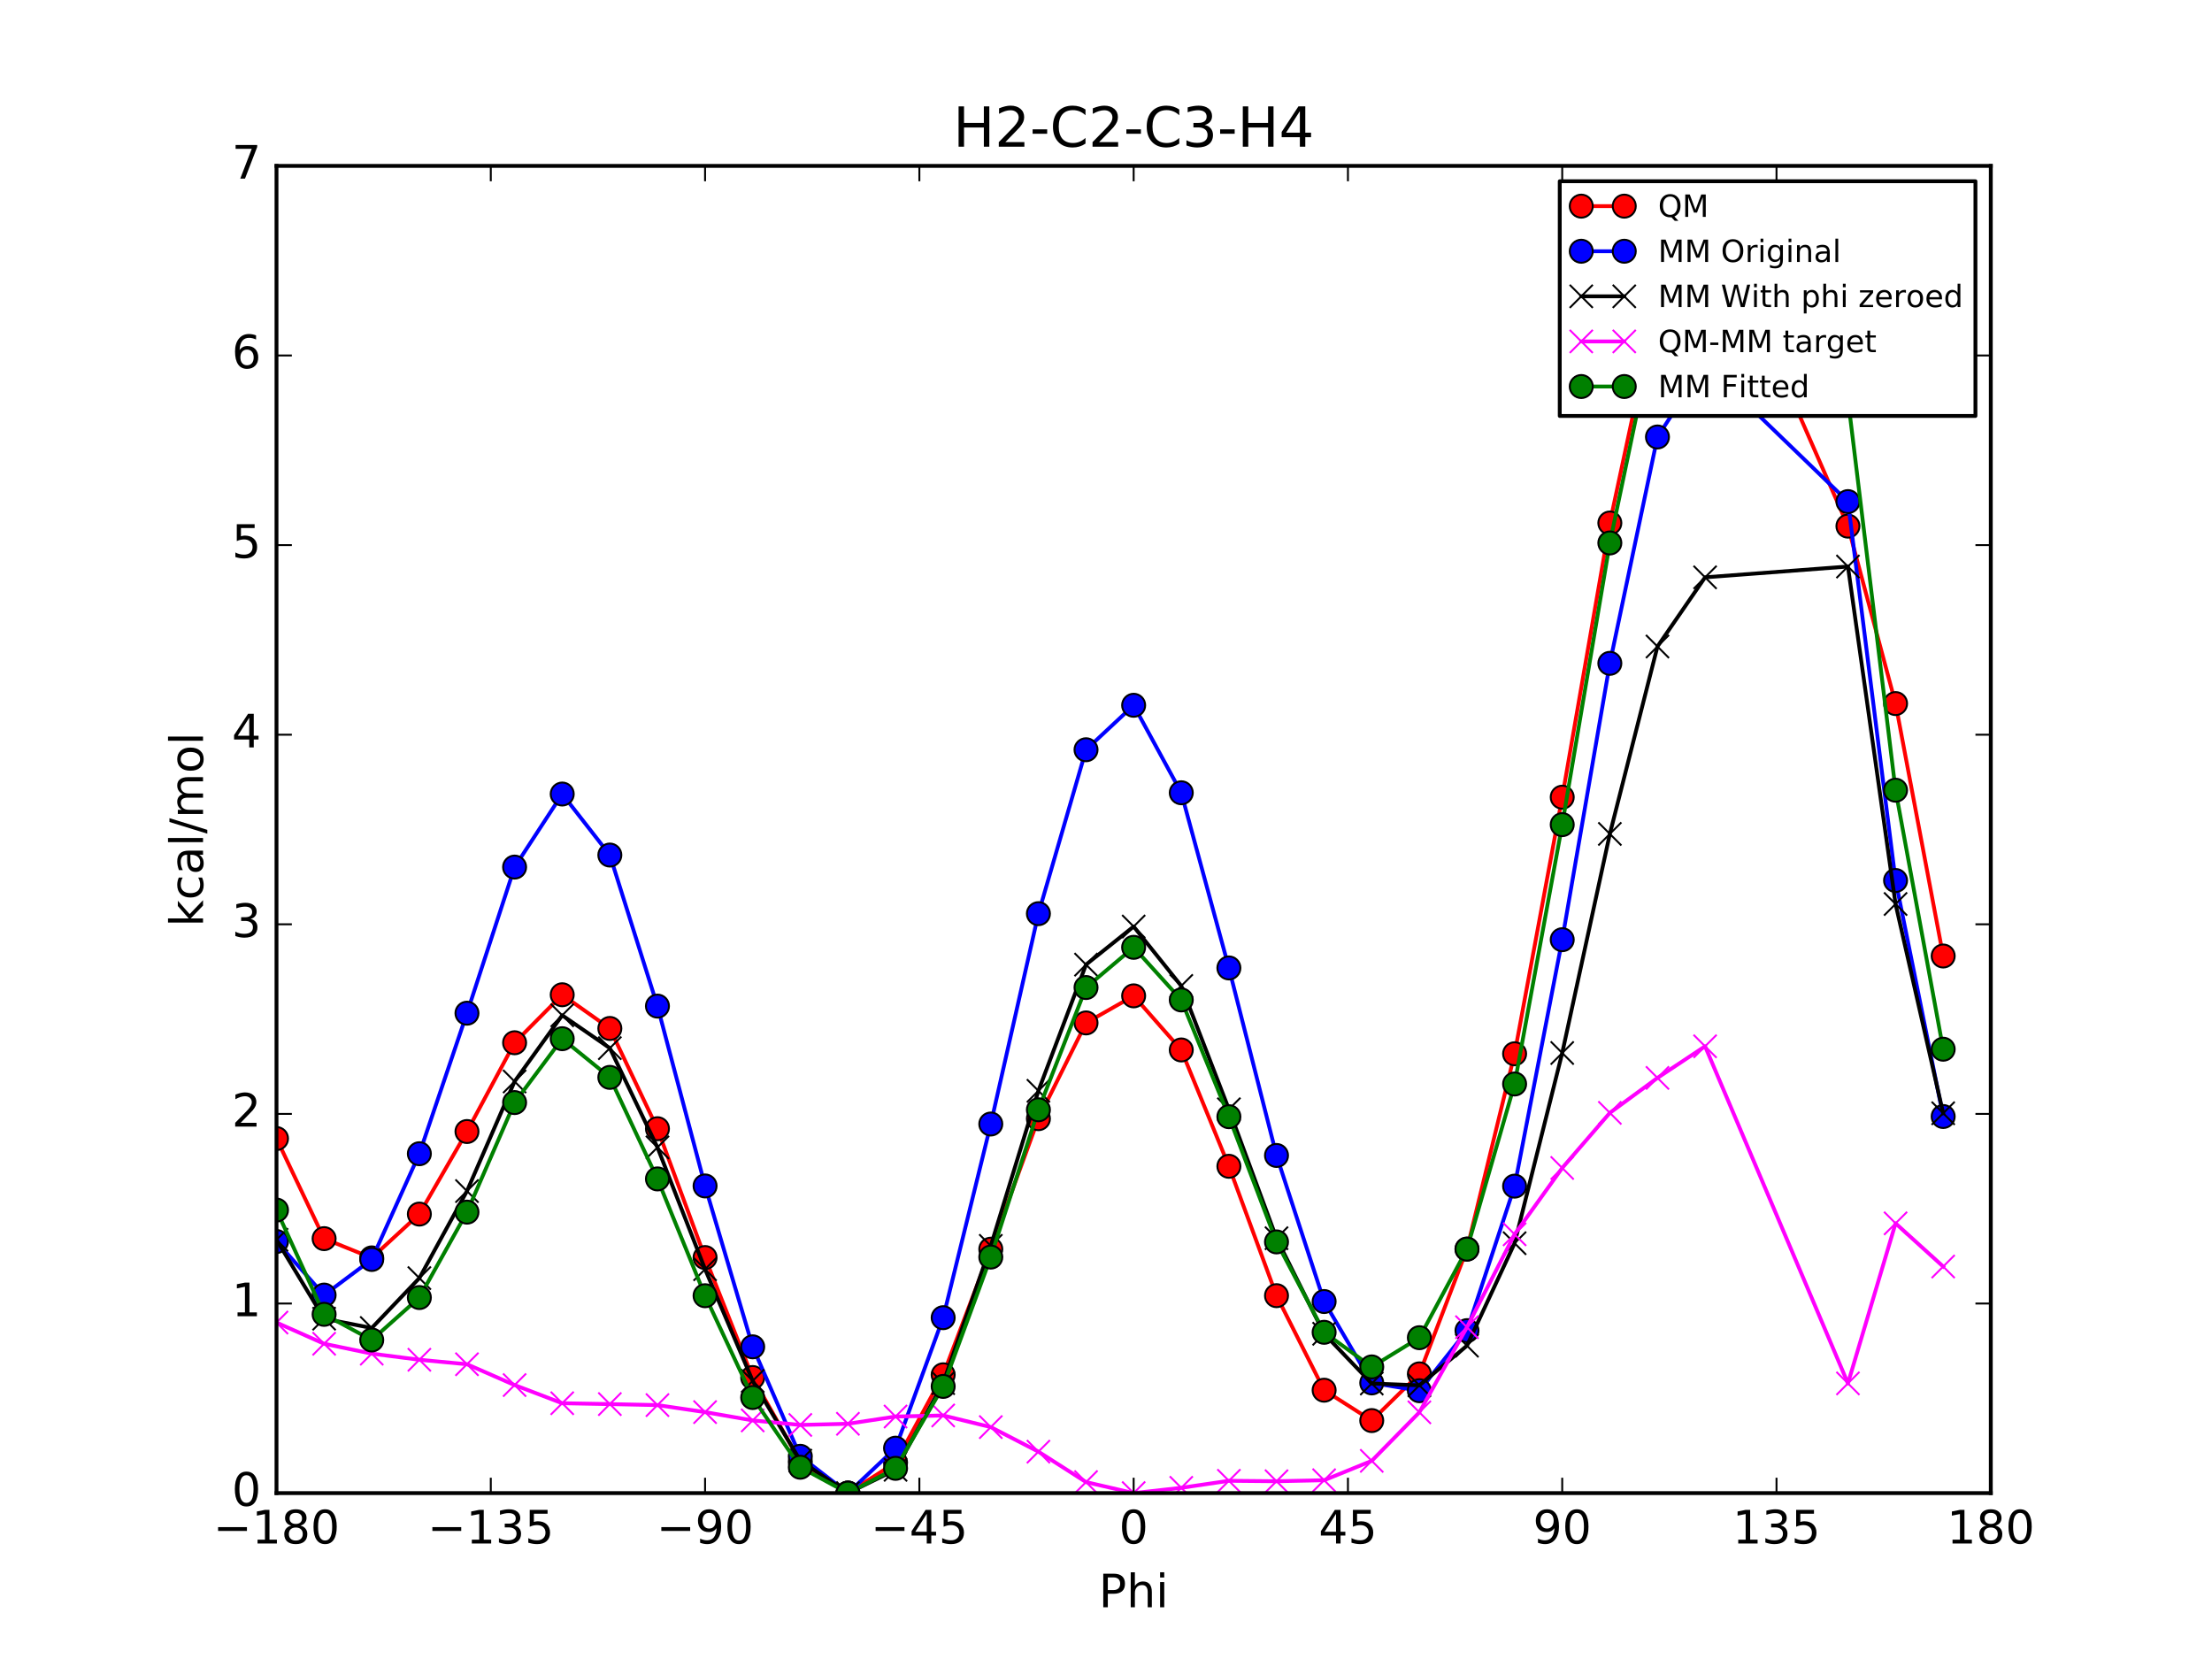 <?xml version="1.0" encoding="utf-8" standalone="no"?>
<!DOCTYPE svg PUBLIC "-//W3C//DTD SVG 1.1//EN"
  "http://www.w3.org/Graphics/SVG/1.1/DTD/svg11.dtd">
<!-- Created with matplotlib (http://matplotlib.org/) -->
<svg height="432pt" version="1.1" viewBox="0 0 576 432" width="576pt" xmlns="http://www.w3.org/2000/svg" xmlns:xlink="http://www.w3.org/1999/xlink">
 <defs>
  <style type="text/css">
*{stroke-linecap:butt;stroke-linejoin:round;stroke-miterlimit:100000;}
  </style>
 </defs>
 <g id="figure_1">
  <g id="patch_1">
   <path d="M 0 432 
L 576 432 
L 576 0 
L 0 0 
z
" style="fill:#ffffff;"/>
  </g>
  <g id="axes_1">
   <g id="patch_2">
    <path d="M 72 388.8 
L 518.4 388.8 
L 518.4 43.2 
L 72 43.2 
z
" style="fill:#ffffff;"/>
   </g>
   <g id="line2d_1">
    <path clip-path="url(#pd650d7995b)" d="M 71.999 296.478 
L 84.4 322.54 
L 96.8 327.551 
L 109.2 316.146 
L 121.6 294.647 
L 134 271.531 
L 146.4 259.035 
L 158.8 267.807 
L 171.2 293.915 
L 183.6 327.462 
L 196 358.705 
L 208.4 380.655 
L 220.8 388.8 
L 233.2 380.845 
L 245.6 357.993 
L 258 325.284 
L 270.4 291.302 
L 282.8 266.366 
L 295.199 259.319 
L 307.6 273.406 
L 320 303.698 
L 332.4 337.389 
L 344.8 362.006 
L 357.2 369.914 
L 369.6 357.751 
L 382 325.261 
L 394.4 274.401 
L 406.8 207.585 
L 419.2 136.189 
L 431.6 78.279 
L 444 52.039 
L 481.2 137.002 
L 493.6 183.208 
L 506 248.943 
" style="fill:none;stroke:#ff0000;stroke-linecap:square;"/>
    <defs>
     <path d="M 0 3 
C 0.796 3 1.559 2.684 2.121 2.121 
C 2.684 1.559 3 0.796 3 0 
C 3 -0.796 2.684 -1.559 2.121 -2.121 
C 1.559 -2.684 0.796 -3 0 -3 
C -0.796 -3 -1.559 -2.684 -2.121 -2.121 
C -2.684 -1.559 -3 -0.796 -3 0 
C -3 0.796 -2.684 1.559 -2.121 2.121 
C -1.559 2.684 -0.796 3 0 3 
z
" id="m2f67f3d799" style="stroke:#000000;stroke-width:0.5;"/>
    </defs>
    <g clip-path="url(#pd650d7995b)">
     <use style="fill:#ff0000;stroke:#000000;stroke-width:0.5;" x="71.999" xlink:href="#m2f67f3d799" y="296.478"/>
     <use style="fill:#ff0000;stroke:#000000;stroke-width:0.5;" x="84.4" xlink:href="#m2f67f3d799" y="322.54"/>
     <use style="fill:#ff0000;stroke:#000000;stroke-width:0.5;" x="96.8" xlink:href="#m2f67f3d799" y="327.551"/>
     <use style="fill:#ff0000;stroke:#000000;stroke-width:0.5;" x="109.2" xlink:href="#m2f67f3d799" y="316.146"/>
     <use style="fill:#ff0000;stroke:#000000;stroke-width:0.5;" x="121.6" xlink:href="#m2f67f3d799" y="294.647"/>
     <use style="fill:#ff0000;stroke:#000000;stroke-width:0.5;" x="134" xlink:href="#m2f67f3d799" y="271.531"/>
     <use style="fill:#ff0000;stroke:#000000;stroke-width:0.5;" x="146.4" xlink:href="#m2f67f3d799" y="259.035"/>
     <use style="fill:#ff0000;stroke:#000000;stroke-width:0.5;" x="158.8" xlink:href="#m2f67f3d799" y="267.807"/>
     <use style="fill:#ff0000;stroke:#000000;stroke-width:0.5;" x="171.2" xlink:href="#m2f67f3d799" y="293.915"/>
     <use style="fill:#ff0000;stroke:#000000;stroke-width:0.5;" x="183.6" xlink:href="#m2f67f3d799" y="327.462"/>
     <use style="fill:#ff0000;stroke:#000000;stroke-width:0.5;" x="196" xlink:href="#m2f67f3d799" y="358.705"/>
     <use style="fill:#ff0000;stroke:#000000;stroke-width:0.5;" x="208.4" xlink:href="#m2f67f3d799" y="380.655"/>
     <use style="fill:#ff0000;stroke:#000000;stroke-width:0.5;" x="220.8" xlink:href="#m2f67f3d799" y="388.8"/>
     <use style="fill:#ff0000;stroke:#000000;stroke-width:0.5;" x="233.2" xlink:href="#m2f67f3d799" y="380.845"/>
     <use style="fill:#ff0000;stroke:#000000;stroke-width:0.5;" x="245.6" xlink:href="#m2f67f3d799" y="357.993"/>
     <use style="fill:#ff0000;stroke:#000000;stroke-width:0.5;" x="258" xlink:href="#m2f67f3d799" y="325.284"/>
     <use style="fill:#ff0000;stroke:#000000;stroke-width:0.5;" x="270.4" xlink:href="#m2f67f3d799" y="291.302"/>
     <use style="fill:#ff0000;stroke:#000000;stroke-width:0.5;" x="282.8" xlink:href="#m2f67f3d799" y="266.366"/>
     <use style="fill:#ff0000;stroke:#000000;stroke-width:0.5;" x="295.199" xlink:href="#m2f67f3d799" y="259.319"/>
     <use style="fill:#ff0000;stroke:#000000;stroke-width:0.5;" x="307.6" xlink:href="#m2f67f3d799" y="273.406"/>
     <use style="fill:#ff0000;stroke:#000000;stroke-width:0.5;" x="320" xlink:href="#m2f67f3d799" y="303.698"/>
     <use style="fill:#ff0000;stroke:#000000;stroke-width:0.5;" x="332.4" xlink:href="#m2f67f3d799" y="337.389"/>
     <use style="fill:#ff0000;stroke:#000000;stroke-width:0.5;" x="344.8" xlink:href="#m2f67f3d799" y="362.006"/>
     <use style="fill:#ff0000;stroke:#000000;stroke-width:0.5;" x="357.2" xlink:href="#m2f67f3d799" y="369.914"/>
     <use style="fill:#ff0000;stroke:#000000;stroke-width:0.5;" x="369.6" xlink:href="#m2f67f3d799" y="357.751"/>
     <use style="fill:#ff0000;stroke:#000000;stroke-width:0.5;" x="382" xlink:href="#m2f67f3d799" y="325.261"/>
     <use style="fill:#ff0000;stroke:#000000;stroke-width:0.5;" x="394.4" xlink:href="#m2f67f3d799" y="274.401"/>
     <use style="fill:#ff0000;stroke:#000000;stroke-width:0.5;" x="406.8" xlink:href="#m2f67f3d799" y="207.585"/>
     <use style="fill:#ff0000;stroke:#000000;stroke-width:0.5;" x="419.2" xlink:href="#m2f67f3d799" y="136.189"/>
     <use style="fill:#ff0000;stroke:#000000;stroke-width:0.5;" x="431.6" xlink:href="#m2f67f3d799" y="78.279"/>
     <use style="fill:#ff0000;stroke:#000000;stroke-width:0.5;" x="444" xlink:href="#m2f67f3d799" y="52.039"/>
     <use style="fill:#ff0000;stroke:#000000;stroke-width:0.5;" x="481.2" xlink:href="#m2f67f3d799" y="137.002"/>
     <use style="fill:#ff0000;stroke:#000000;stroke-width:0.5;" x="493.6" xlink:href="#m2f67f3d799" y="183.208"/>
     <use style="fill:#ff0000;stroke:#000000;stroke-width:0.5;" x="506" xlink:href="#m2f67f3d799" y="248.943"/>
    </g>
   </g>
   <g id="line2d_2">
    <path clip-path="url(#pd650d7995b)" d="M 71.999 323.286 
L 84.4 337.234 
L 96.8 327.961 
L 109.2 300.426 
L 121.6 263.833 
L 134 225.787 
L 146.4 206.765 
L 158.8 222.653 
L 171.2 261.987 
L 183.6 308.818 
L 196 350.711 
L 208.4 379.221 
L 220.8 388.8 
L 233.2 377.1 
L 245.6 343.123 
L 258 292.692 
L 270.4 237.915 
L 282.8 195.232 
L 295.199 183.652 
L 307.6 206.434 
L 320 252.05 
L 332.4 300.88 
L 344.8 338.916 
L 357.2 360.109 
L 369.6 362.137 
L 382 346.494 
L 394.4 308.868 
L 406.8 244.697 
L 419.2 172.73 
L 431.6 113.788 
L 444 94.672 
L 481.2 130.616 
L 493.6 229.276 
L 506 290.737 
" style="fill:none;stroke:#0000ff;stroke-linecap:square;"/>
    <defs>
     <path d="M 0 3 
C 0.796 3 1.559 2.684 2.121 2.121 
C 2.684 1.559 3 0.796 3 0 
C 3 -0.796 2.684 -1.559 2.121 -2.121 
C 1.559 -2.684 0.796 -3 0 -3 
C -0.796 -3 -1.559 -2.684 -2.121 -2.121 
C -2.684 -1.559 -3 -0.796 -3 0 
C -3 0.796 -2.684 1.559 -2.121 2.121 
C -1.559 2.684 -0.796 3 0 3 
z
" id="md69db0d507" style="stroke:#000000;stroke-width:0.5;"/>
    </defs>
    <g clip-path="url(#pd650d7995b)">
     <use style="fill:#0000ff;stroke:#000000;stroke-width:0.5;" x="71.999" xlink:href="#md69db0d507" y="323.286"/>
     <use style="fill:#0000ff;stroke:#000000;stroke-width:0.5;" x="84.4" xlink:href="#md69db0d507" y="337.234"/>
     <use style="fill:#0000ff;stroke:#000000;stroke-width:0.5;" x="96.8" xlink:href="#md69db0d507" y="327.961"/>
     <use style="fill:#0000ff;stroke:#000000;stroke-width:0.5;" x="109.2" xlink:href="#md69db0d507" y="300.426"/>
     <use style="fill:#0000ff;stroke:#000000;stroke-width:0.5;" x="121.6" xlink:href="#md69db0d507" y="263.833"/>
     <use style="fill:#0000ff;stroke:#000000;stroke-width:0.5;" x="134" xlink:href="#md69db0d507" y="225.787"/>
     <use style="fill:#0000ff;stroke:#000000;stroke-width:0.5;" x="146.4" xlink:href="#md69db0d507" y="206.765"/>
     <use style="fill:#0000ff;stroke:#000000;stroke-width:0.5;" x="158.8" xlink:href="#md69db0d507" y="222.653"/>
     <use style="fill:#0000ff;stroke:#000000;stroke-width:0.5;" x="171.2" xlink:href="#md69db0d507" y="261.987"/>
     <use style="fill:#0000ff;stroke:#000000;stroke-width:0.5;" x="183.6" xlink:href="#md69db0d507" y="308.818"/>
     <use style="fill:#0000ff;stroke:#000000;stroke-width:0.5;" x="196" xlink:href="#md69db0d507" y="350.711"/>
     <use style="fill:#0000ff;stroke:#000000;stroke-width:0.5;" x="208.4" xlink:href="#md69db0d507" y="379.221"/>
     <use style="fill:#0000ff;stroke:#000000;stroke-width:0.5;" x="220.8" xlink:href="#md69db0d507" y="388.8"/>
     <use style="fill:#0000ff;stroke:#000000;stroke-width:0.5;" x="233.2" xlink:href="#md69db0d507" y="377.1"/>
     <use style="fill:#0000ff;stroke:#000000;stroke-width:0.5;" x="245.6" xlink:href="#md69db0d507" y="343.123"/>
     <use style="fill:#0000ff;stroke:#000000;stroke-width:0.5;" x="258" xlink:href="#md69db0d507" y="292.692"/>
     <use style="fill:#0000ff;stroke:#000000;stroke-width:0.5;" x="270.4" xlink:href="#md69db0d507" y="237.915"/>
     <use style="fill:#0000ff;stroke:#000000;stroke-width:0.5;" x="282.8" xlink:href="#md69db0d507" y="195.232"/>
     <use style="fill:#0000ff;stroke:#000000;stroke-width:0.5;" x="295.199" xlink:href="#md69db0d507" y="183.652"/>
     <use style="fill:#0000ff;stroke:#000000;stroke-width:0.5;" x="307.6" xlink:href="#md69db0d507" y="206.434"/>
     <use style="fill:#0000ff;stroke:#000000;stroke-width:0.5;" x="320" xlink:href="#md69db0d507" y="252.05"/>
     <use style="fill:#0000ff;stroke:#000000;stroke-width:0.5;" x="332.4" xlink:href="#md69db0d507" y="300.88"/>
     <use style="fill:#0000ff;stroke:#000000;stroke-width:0.5;" x="344.8" xlink:href="#md69db0d507" y="338.916"/>
     <use style="fill:#0000ff;stroke:#000000;stroke-width:0.5;" x="357.2" xlink:href="#md69db0d507" y="360.109"/>
     <use style="fill:#0000ff;stroke:#000000;stroke-width:0.5;" x="369.6" xlink:href="#md69db0d507" y="362.137"/>
     <use style="fill:#0000ff;stroke:#000000;stroke-width:0.5;" x="382" xlink:href="#md69db0d507" y="346.494"/>
     <use style="fill:#0000ff;stroke:#000000;stroke-width:0.5;" x="394.4" xlink:href="#md69db0d507" y="308.868"/>
     <use style="fill:#0000ff;stroke:#000000;stroke-width:0.5;" x="406.8" xlink:href="#md69db0d507" y="244.697"/>
     <use style="fill:#0000ff;stroke:#000000;stroke-width:0.5;" x="419.2" xlink:href="#md69db0d507" y="172.73"/>
     <use style="fill:#0000ff;stroke:#000000;stroke-width:0.5;" x="431.6" xlink:href="#md69db0d507" y="113.788"/>
     <use style="fill:#0000ff;stroke:#000000;stroke-width:0.5;" x="444" xlink:href="#md69db0d507" y="94.672"/>
     <use style="fill:#0000ff;stroke:#000000;stroke-width:0.5;" x="481.2" xlink:href="#md69db0d507" y="130.616"/>
     <use style="fill:#0000ff;stroke:#000000;stroke-width:0.5;" x="493.6" xlink:href="#md69db0d507" y="229.276"/>
     <use style="fill:#0000ff;stroke:#000000;stroke-width:0.5;" x="506" xlink:href="#md69db0d507" y="290.737"/>
    </g>
   </g>
   <g id="line2d_3">
    <path clip-path="url(#pd650d7995b)" d="M 71.999 322.836 
L 84.4 343.377 
L 96.8 345.813 
L 109.2 332.818 
L 121.6 310.152 
L 134 281.613 
L 146.4 264.387 
L 158.8 272.935 
L 171.2 298.779 
L 183.6 330.502 
L 196 359.582 
L 208.4 380.353 
L 220.8 388.8 
L 233.2 382.731 
L 245.6 360.158 
L 258 324.419 
L 270.4 284.041 
L 282.8 251.184 
L 295.199 241.269 
L 307.6 256.733 
L 320 288.853 
L 332.4 322.428 
L 344.8 347.308 
L 357.2 360.263 
L 369.6 360.736 
L 382 350.413 
L 394.4 323.734 
L 406.8 274.198 
L 419.2 217.15 
L 431.6 168.349 
L 444 150.335 
L 481.2 147.521 
L 493.6 235.402 
L 506 289.89 
" style="fill:none;stroke:#000000;stroke-linecap:square;"/>
    <defs>
     <path d="M -3 3 
L 3 -3 
M -3 -3 
L 3 3 
" id="mad9b4d83c4" style="stroke:#000000;stroke-width:0.5;"/>
    </defs>
    <g clip-path="url(#pd650d7995b)">
     <use style="stroke:#000000;stroke-width:0.5;" x="71.999" xlink:href="#mad9b4d83c4" y="322.836"/>
     <use style="stroke:#000000;stroke-width:0.5;" x="84.4" xlink:href="#mad9b4d83c4" y="343.377"/>
     <use style="stroke:#000000;stroke-width:0.5;" x="96.8" xlink:href="#mad9b4d83c4" y="345.813"/>
     <use style="stroke:#000000;stroke-width:0.5;" x="109.2" xlink:href="#mad9b4d83c4" y="332.818"/>
     <use style="stroke:#000000;stroke-width:0.5;" x="121.6" xlink:href="#mad9b4d83c4" y="310.152"/>
     <use style="stroke:#000000;stroke-width:0.5;" x="134" xlink:href="#mad9b4d83c4" y="281.613"/>
     <use style="stroke:#000000;stroke-width:0.5;" x="146.4" xlink:href="#mad9b4d83c4" y="264.387"/>
     <use style="stroke:#000000;stroke-width:0.5;" x="158.8" xlink:href="#mad9b4d83c4" y="272.935"/>
     <use style="stroke:#000000;stroke-width:0.5;" x="171.2" xlink:href="#mad9b4d83c4" y="298.779"/>
     <use style="stroke:#000000;stroke-width:0.5;" x="183.6" xlink:href="#mad9b4d83c4" y="330.502"/>
     <use style="stroke:#000000;stroke-width:0.5;" x="196" xlink:href="#mad9b4d83c4" y="359.582"/>
     <use style="stroke:#000000;stroke-width:0.5;" x="208.4" xlink:href="#mad9b4d83c4" y="380.353"/>
     <use style="stroke:#000000;stroke-width:0.5;" x="220.8" xlink:href="#mad9b4d83c4" y="388.8"/>
     <use style="stroke:#000000;stroke-width:0.5;" x="233.2" xlink:href="#mad9b4d83c4" y="382.731"/>
     <use style="stroke:#000000;stroke-width:0.5;" x="245.6" xlink:href="#mad9b4d83c4" y="360.158"/>
     <use style="stroke:#000000;stroke-width:0.5;" x="258" xlink:href="#mad9b4d83c4" y="324.419"/>
     <use style="stroke:#000000;stroke-width:0.5;" x="270.4" xlink:href="#mad9b4d83c4" y="284.041"/>
     <use style="stroke:#000000;stroke-width:0.5;" x="282.8" xlink:href="#mad9b4d83c4" y="251.184"/>
     <use style="stroke:#000000;stroke-width:0.5;" x="295.199" xlink:href="#mad9b4d83c4" y="241.269"/>
     <use style="stroke:#000000;stroke-width:0.5;" x="307.6" xlink:href="#mad9b4d83c4" y="256.733"/>
     <use style="stroke:#000000;stroke-width:0.5;" x="320" xlink:href="#mad9b4d83c4" y="288.853"/>
     <use style="stroke:#000000;stroke-width:0.5;" x="332.4" xlink:href="#mad9b4d83c4" y="322.428"/>
     <use style="stroke:#000000;stroke-width:0.5;" x="344.8" xlink:href="#mad9b4d83c4" y="347.308"/>
     <use style="stroke:#000000;stroke-width:0.5;" x="357.2" xlink:href="#mad9b4d83c4" y="360.263"/>
     <use style="stroke:#000000;stroke-width:0.5;" x="369.6" xlink:href="#mad9b4d83c4" y="360.736"/>
     <use style="stroke:#000000;stroke-width:0.5;" x="382" xlink:href="#mad9b4d83c4" y="350.413"/>
     <use style="stroke:#000000;stroke-width:0.5;" x="394.4" xlink:href="#mad9b4d83c4" y="323.734"/>
     <use style="stroke:#000000;stroke-width:0.5;" x="406.8" xlink:href="#mad9b4d83c4" y="274.198"/>
     <use style="stroke:#000000;stroke-width:0.5;" x="419.2" xlink:href="#mad9b4d83c4" y="217.15"/>
     <use style="stroke:#000000;stroke-width:0.5;" x="431.6" xlink:href="#mad9b4d83c4" y="168.349"/>
     <use style="stroke:#000000;stroke-width:0.5;" x="444" xlink:href="#mad9b4d83c4" y="150.335"/>
     <use style="stroke:#000000;stroke-width:0.5;" x="481.2" xlink:href="#mad9b4d83c4" y="147.521"/>
     <use style="stroke:#000000;stroke-width:0.5;" x="493.6" xlink:href="#mad9b4d83c4" y="235.402"/>
     <use style="stroke:#000000;stroke-width:0.5;" x="506" xlink:href="#mad9b4d83c4" y="289.89"/>
    </g>
   </g>
   <g id="line2d_4">
    <path clip-path="url(#pd650d7995b)" d="M 71.999 344.391 
L 84.4 349.912 
L 96.8 352.488 
L 109.2 354.078 
L 121.6 355.245 
L 134 360.668 
L 146.4 365.398 
L 158.8 365.621 
L 171.2 365.886 
L 183.6 367.709 
L 196 369.873 
L 208.4 371.052 
L 220.8 370.75 
L 233.2 368.864 
L 245.6 368.585 
L 258 371.615 
L 270.4 378.01 
L 282.8 385.932 
L 295.199 388.8 
L 307.6 387.423 
L 320 385.595 
L 332.4 385.712 
L 344.8 385.448 
L 357.2 380.4 
L 369.6 367.766 
L 382 345.599 
L 394.4 321.416 
L 406.8 304.137 
L 419.2 289.788 
L 431.6 280.68 
L 444 272.454 
L 481.2 360.232 
L 493.6 318.556 
L 506 329.803 
" style="fill:none;stroke:#ff00ff;stroke-linecap:square;"/>
    <defs>
     <path d="M -3 3 
L 3 -3 
M -3 -3 
L 3 3 
" id="m4b4924985a" style="stroke:#ff00ff;stroke-width:0.5;"/>
    </defs>
    <g clip-path="url(#pd650d7995b)">
     <use style="fill:#ff00ff;stroke:#ff00ff;stroke-width:0.5;" x="71.999" xlink:href="#m4b4924985a" y="344.391"/>
     <use style="fill:#ff00ff;stroke:#ff00ff;stroke-width:0.5;" x="84.4" xlink:href="#m4b4924985a" y="349.912"/>
     <use style="fill:#ff00ff;stroke:#ff00ff;stroke-width:0.5;" x="96.8" xlink:href="#m4b4924985a" y="352.488"/>
     <use style="fill:#ff00ff;stroke:#ff00ff;stroke-width:0.5;" x="109.2" xlink:href="#m4b4924985a" y="354.078"/>
     <use style="fill:#ff00ff;stroke:#ff00ff;stroke-width:0.5;" x="121.6" xlink:href="#m4b4924985a" y="355.245"/>
     <use style="fill:#ff00ff;stroke:#ff00ff;stroke-width:0.5;" x="134" xlink:href="#m4b4924985a" y="360.668"/>
     <use style="fill:#ff00ff;stroke:#ff00ff;stroke-width:0.5;" x="146.4" xlink:href="#m4b4924985a" y="365.398"/>
     <use style="fill:#ff00ff;stroke:#ff00ff;stroke-width:0.5;" x="158.8" xlink:href="#m4b4924985a" y="365.621"/>
     <use style="fill:#ff00ff;stroke:#ff00ff;stroke-width:0.5;" x="171.2" xlink:href="#m4b4924985a" y="365.886"/>
     <use style="fill:#ff00ff;stroke:#ff00ff;stroke-width:0.5;" x="183.6" xlink:href="#m4b4924985a" y="367.709"/>
     <use style="fill:#ff00ff;stroke:#ff00ff;stroke-width:0.5;" x="196" xlink:href="#m4b4924985a" y="369.873"/>
     <use style="fill:#ff00ff;stroke:#ff00ff;stroke-width:0.5;" x="208.4" xlink:href="#m4b4924985a" y="371.052"/>
     <use style="fill:#ff00ff;stroke:#ff00ff;stroke-width:0.5;" x="220.8" xlink:href="#m4b4924985a" y="370.75"/>
     <use style="fill:#ff00ff;stroke:#ff00ff;stroke-width:0.5;" x="233.2" xlink:href="#m4b4924985a" y="368.864"/>
     <use style="fill:#ff00ff;stroke:#ff00ff;stroke-width:0.5;" x="245.6" xlink:href="#m4b4924985a" y="368.585"/>
     <use style="fill:#ff00ff;stroke:#ff00ff;stroke-width:0.5;" x="258" xlink:href="#m4b4924985a" y="371.615"/>
     <use style="fill:#ff00ff;stroke:#ff00ff;stroke-width:0.5;" x="270.4" xlink:href="#m4b4924985a" y="378.01"/>
     <use style="fill:#ff00ff;stroke:#ff00ff;stroke-width:0.5;" x="282.8" xlink:href="#m4b4924985a" y="385.932"/>
     <use style="fill:#ff00ff;stroke:#ff00ff;stroke-width:0.5;" x="295.199" xlink:href="#m4b4924985a" y="388.8"/>
     <use style="fill:#ff00ff;stroke:#ff00ff;stroke-width:0.5;" x="307.6" xlink:href="#m4b4924985a" y="387.423"/>
     <use style="fill:#ff00ff;stroke:#ff00ff;stroke-width:0.5;" x="320" xlink:href="#m4b4924985a" y="385.595"/>
     <use style="fill:#ff00ff;stroke:#ff00ff;stroke-width:0.5;" x="332.4" xlink:href="#m4b4924985a" y="385.712"/>
     <use style="fill:#ff00ff;stroke:#ff00ff;stroke-width:0.5;" x="344.8" xlink:href="#m4b4924985a" y="385.448"/>
     <use style="fill:#ff00ff;stroke:#ff00ff;stroke-width:0.5;" x="357.2" xlink:href="#m4b4924985a" y="380.4"/>
     <use style="fill:#ff00ff;stroke:#ff00ff;stroke-width:0.5;" x="369.6" xlink:href="#m4b4924985a" y="367.766"/>
     <use style="fill:#ff00ff;stroke:#ff00ff;stroke-width:0.5;" x="382" xlink:href="#m4b4924985a" y="345.599"/>
     <use style="fill:#ff00ff;stroke:#ff00ff;stroke-width:0.5;" x="394.4" xlink:href="#m4b4924985a" y="321.416"/>
     <use style="fill:#ff00ff;stroke:#ff00ff;stroke-width:0.5;" x="406.8" xlink:href="#m4b4924985a" y="304.137"/>
     <use style="fill:#ff00ff;stroke:#ff00ff;stroke-width:0.5;" x="419.2" xlink:href="#m4b4924985a" y="289.788"/>
     <use style="fill:#ff00ff;stroke:#ff00ff;stroke-width:0.5;" x="431.6" xlink:href="#m4b4924985a" y="280.68"/>
     <use style="fill:#ff00ff;stroke:#ff00ff;stroke-width:0.5;" x="444" xlink:href="#m4b4924985a" y="272.454"/>
     <use style="fill:#ff00ff;stroke:#ff00ff;stroke-width:0.5;" x="481.2" xlink:href="#m4b4924985a" y="360.232"/>
     <use style="fill:#ff00ff;stroke:#ff00ff;stroke-width:0.5;" x="493.6" xlink:href="#m4b4924985a" y="318.556"/>
     <use style="fill:#ff00ff;stroke:#ff00ff;stroke-width:0.5;" x="506" xlink:href="#m4b4924985a" y="329.803"/>
    </g>
   </g>
   <g id="line2d_5">
    <path clip-path="url(#pd650d7995b)" d="M 71.999 315.099 
L 84.4 342.251 
L 96.8 348.928 
L 109.2 337.878 
L 121.6 315.637 
L 134 287.107 
L 146.4 270.476 
L 158.8 280.548 
L 171.2 306.987 
L 183.6 337.405 
L 196 363.913 
L 208.4 382.067 
L 220.8 388.8 
L 233.2 382.352 
L 245.6 361.019 
L 258 327.342 
L 270.4 288.988 
L 282.8 257.152 
L 295.199 246.685 
L 307.6 260.381 
L 320 290.787 
L 332.4 323.39 
L 344.8 346.927 
L 357.2 355.942 
L 369.6 348.335 
L 382 325.264 
L 394.4 282.27 
L 406.8 214.737 
L 419.2 141.384 
L 431.6 82.101 
L 444 62.956 
L 481.2 103.845 
L 493.6 205.768 
L 506 273.212 
" style="fill:none;stroke:#008000;stroke-linecap:square;"/>
    <defs>
     <path d="M 0 3 
C 0.796 3 1.559 2.684 2.121 2.121 
C 2.684 1.559 3 0.796 3 0 
C 3 -0.796 2.684 -1.559 2.121 -2.121 
C 1.559 -2.684 0.796 -3 0 -3 
C -0.796 -3 -1.559 -2.684 -2.121 -2.121 
C -2.684 -1.559 -3 -0.796 -3 0 
C -3 0.796 -2.684 1.559 -2.121 2.121 
C -1.559 2.684 -0.796 3 0 3 
z
" id="mb1af0285cd" style="stroke:#000000;stroke-width:0.5;"/>
    </defs>
    <g clip-path="url(#pd650d7995b)">
     <use style="fill:#008000;stroke:#000000;stroke-width:0.5;" x="71.999" xlink:href="#mb1af0285cd" y="315.099"/>
     <use style="fill:#008000;stroke:#000000;stroke-width:0.5;" x="84.4" xlink:href="#mb1af0285cd" y="342.251"/>
     <use style="fill:#008000;stroke:#000000;stroke-width:0.5;" x="96.8" xlink:href="#mb1af0285cd" y="348.928"/>
     <use style="fill:#008000;stroke:#000000;stroke-width:0.5;" x="109.2" xlink:href="#mb1af0285cd" y="337.878"/>
     <use style="fill:#008000;stroke:#000000;stroke-width:0.5;" x="121.6" xlink:href="#mb1af0285cd" y="315.637"/>
     <use style="fill:#008000;stroke:#000000;stroke-width:0.5;" x="134" xlink:href="#mb1af0285cd" y="287.107"/>
     <use style="fill:#008000;stroke:#000000;stroke-width:0.5;" x="146.4" xlink:href="#mb1af0285cd" y="270.476"/>
     <use style="fill:#008000;stroke:#000000;stroke-width:0.5;" x="158.8" xlink:href="#mb1af0285cd" y="280.548"/>
     <use style="fill:#008000;stroke:#000000;stroke-width:0.5;" x="171.2" xlink:href="#mb1af0285cd" y="306.987"/>
     <use style="fill:#008000;stroke:#000000;stroke-width:0.5;" x="183.6" xlink:href="#mb1af0285cd" y="337.405"/>
     <use style="fill:#008000;stroke:#000000;stroke-width:0.5;" x="196" xlink:href="#mb1af0285cd" y="363.913"/>
     <use style="fill:#008000;stroke:#000000;stroke-width:0.5;" x="208.4" xlink:href="#mb1af0285cd" y="382.067"/>
     <use style="fill:#008000;stroke:#000000;stroke-width:0.5;" x="220.8" xlink:href="#mb1af0285cd" y="388.8"/>
     <use style="fill:#008000;stroke:#000000;stroke-width:0.5;" x="233.2" xlink:href="#mb1af0285cd" y="382.352"/>
     <use style="fill:#008000;stroke:#000000;stroke-width:0.5;" x="245.6" xlink:href="#mb1af0285cd" y="361.019"/>
     <use style="fill:#008000;stroke:#000000;stroke-width:0.5;" x="258" xlink:href="#mb1af0285cd" y="327.342"/>
     <use style="fill:#008000;stroke:#000000;stroke-width:0.5;" x="270.4" xlink:href="#mb1af0285cd" y="288.988"/>
     <use style="fill:#008000;stroke:#000000;stroke-width:0.5;" x="282.8" xlink:href="#mb1af0285cd" y="257.152"/>
     <use style="fill:#008000;stroke:#000000;stroke-width:0.5;" x="295.199" xlink:href="#mb1af0285cd" y="246.685"/>
     <use style="fill:#008000;stroke:#000000;stroke-width:0.5;" x="307.6" xlink:href="#mb1af0285cd" y="260.381"/>
     <use style="fill:#008000;stroke:#000000;stroke-width:0.5;" x="320" xlink:href="#mb1af0285cd" y="290.787"/>
     <use style="fill:#008000;stroke:#000000;stroke-width:0.5;" x="332.4" xlink:href="#mb1af0285cd" y="323.39"/>
     <use style="fill:#008000;stroke:#000000;stroke-width:0.5;" x="344.8" xlink:href="#mb1af0285cd" y="346.927"/>
     <use style="fill:#008000;stroke:#000000;stroke-width:0.5;" x="357.2" xlink:href="#mb1af0285cd" y="355.942"/>
     <use style="fill:#008000;stroke:#000000;stroke-width:0.5;" x="369.6" xlink:href="#mb1af0285cd" y="348.335"/>
     <use style="fill:#008000;stroke:#000000;stroke-width:0.5;" x="382" xlink:href="#mb1af0285cd" y="325.264"/>
     <use style="fill:#008000;stroke:#000000;stroke-width:0.5;" x="394.4" xlink:href="#mb1af0285cd" y="282.27"/>
     <use style="fill:#008000;stroke:#000000;stroke-width:0.5;" x="406.8" xlink:href="#mb1af0285cd" y="214.737"/>
     <use style="fill:#008000;stroke:#000000;stroke-width:0.5;" x="419.2" xlink:href="#mb1af0285cd" y="141.384"/>
     <use style="fill:#008000;stroke:#000000;stroke-width:0.5;" x="431.6" xlink:href="#mb1af0285cd" y="82.101"/>
     <use style="fill:#008000;stroke:#000000;stroke-width:0.5;" x="444" xlink:href="#mb1af0285cd" y="62.956"/>
     <use style="fill:#008000;stroke:#000000;stroke-width:0.5;" x="481.2" xlink:href="#mb1af0285cd" y="103.845"/>
     <use style="fill:#008000;stroke:#000000;stroke-width:0.5;" x="493.6" xlink:href="#mb1af0285cd" y="205.768"/>
     <use style="fill:#008000;stroke:#000000;stroke-width:0.5;" x="506" xlink:href="#mb1af0285cd" y="273.212"/>
    </g>
   </g>
   <g id="patch_3">
    <path d="M 72 388.8 
L 72 43.2 
" style="fill:none;stroke:#000000;stroke-linecap:square;stroke-linejoin:miter;"/>
   </g>
   <g id="patch_4">
    <path d="M 72 388.8 
L 518.4 388.8 
" style="fill:none;stroke:#000000;stroke-linecap:square;stroke-linejoin:miter;"/>
   </g>
   <g id="patch_5">
    <path d="M 518.4 388.8 
L 518.4 43.2 
" style="fill:none;stroke:#000000;stroke-linecap:square;stroke-linejoin:miter;"/>
   </g>
   <g id="patch_6">
    <path d="M 72 43.2 
L 518.4 43.2 
" style="fill:none;stroke:#000000;stroke-linecap:square;stroke-linejoin:miter;"/>
   </g>
   <g id="matplotlib.axis_1">
    <g id="xtick_1">
     <g id="line2d_6">
      <defs>
       <path d="M 0 0 
L 0 -4 
" id="m2615021890" style="stroke:#000000;stroke-width:0.5;"/>
      </defs>
      <g>
       <use style="stroke:#000000;stroke-width:0.5;" x="72.0" xlink:href="#m2615021890" y="388.8"/>
      </g>
     </g>
     <g id="line2d_7">
      <defs>
       <path d="M 0 0 
L 0 4 
" id="m148054276c" style="stroke:#000000;stroke-width:0.5;"/>
      </defs>
      <g>
       <use style="stroke:#000000;stroke-width:0.5;" x="72.0" xlink:href="#m148054276c" y="43.2"/>
      </g>
     </g>
     <g id="text_1">
      <!-- −180 -->
      <defs>
       <path d="M 10.594 35.5 
L 73.188 35.5 
L 73.188 27.203 
L 10.594 27.203 
z
" id="BitstreamVeraSans-Roman-2212"/>
       <path d="M 31.781 66.406 
Q 24.172 66.406 20.328 58.906 
Q 16.5 51.422 16.5 36.375 
Q 16.5 21.391 20.328 13.891 
Q 24.172 6.391 31.781 6.391 
Q 39.453 6.391 43.281 13.891 
Q 47.125 21.391 47.125 36.375 
Q 47.125 51.422 43.281 58.906 
Q 39.453 66.406 31.781 66.406 
M 31.781 74.219 
Q 44.047 74.219 50.516 64.516 
Q 56.984 54.828 56.984 36.375 
Q 56.984 17.969 50.516 8.266 
Q 44.047 -1.422 31.781 -1.422 
Q 19.531 -1.422 13.062 8.266 
Q 6.594 17.969 6.594 36.375 
Q 6.594 54.828 13.062 64.516 
Q 19.531 74.219 31.781 74.219 
" id="BitstreamVeraSans-Roman-30"/>
       <path d="M 12.406 8.297 
L 28.516 8.297 
L 28.516 63.922 
L 10.984 60.406 
L 10.984 69.391 
L 28.422 72.906 
L 38.281 72.906 
L 38.281 8.297 
L 54.391 8.297 
L 54.391 0 
L 12.406 0 
z
" id="BitstreamVeraSans-Roman-31"/>
       <path d="M 31.781 34.625 
Q 24.75 34.625 20.719 30.859 
Q 16.703 27.094 16.703 20.516 
Q 16.703 13.922 20.719 10.156 
Q 24.75 6.391 31.781 6.391 
Q 38.812 6.391 42.859 10.172 
Q 46.922 13.969 46.922 20.516 
Q 46.922 27.094 42.891 30.859 
Q 38.875 34.625 31.781 34.625 
M 21.922 38.812 
Q 15.578 40.375 12.031 44.719 
Q 8.5 49.078 8.5 55.328 
Q 8.5 64.062 14.719 69.141 
Q 20.953 74.219 31.781 74.219 
Q 42.672 74.219 48.875 69.141 
Q 55.078 64.062 55.078 55.328 
Q 55.078 49.078 51.531 44.719 
Q 48 40.375 41.703 38.812 
Q 48.828 37.156 52.797 32.312 
Q 56.781 27.484 56.781 20.516 
Q 56.781 9.906 50.312 4.234 
Q 43.844 -1.422 31.781 -1.422 
Q 19.734 -1.422 13.25 4.234 
Q 6.781 9.906 6.781 20.516 
Q 6.781 27.484 10.781 32.312 
Q 14.797 37.156 21.922 38.812 
M 18.312 54.391 
Q 18.312 48.734 21.844 45.562 
Q 25.391 42.391 31.781 42.391 
Q 38.141 42.391 41.719 45.562 
Q 45.312 48.734 45.312 54.391 
Q 45.312 60.062 41.719 63.234 
Q 38.141 66.406 31.781 66.406 
Q 25.391 66.406 21.844 63.234 
Q 18.312 60.062 18.312 54.391 
" id="BitstreamVeraSans-Roman-38"/>
      </defs>
      <g transform="translate(55.52 401.918)scale(0.12 -0.12)">
       <use xlink:href="#BitstreamVeraSans-Roman-2212"/>
       <use x="83.789" xlink:href="#BitstreamVeraSans-Roman-31"/>
       <use x="147.412" xlink:href="#BitstreamVeraSans-Roman-38"/>
       <use x="211.035" xlink:href="#BitstreamVeraSans-Roman-30"/>
      </g>
     </g>
    </g>
    <g id="xtick_2">
     <g id="line2d_8">
      <g>
       <use style="stroke:#000000;stroke-width:0.5;" x="127.8" xlink:href="#m2615021890" y="388.8"/>
      </g>
     </g>
     <g id="line2d_9">
      <g>
       <use style="stroke:#000000;stroke-width:0.5;" x="127.8" xlink:href="#m148054276c" y="43.2"/>
      </g>
     </g>
     <g id="text_2">
      <!-- −135 -->
      <defs>
       <path d="M 10.797 72.906 
L 49.516 72.906 
L 49.516 64.594 
L 19.828 64.594 
L 19.828 46.734 
Q 21.969 47.469 24.109 47.828 
Q 26.266 48.188 28.422 48.188 
Q 40.625 48.188 47.75 41.5 
Q 54.891 34.812 54.891 23.391 
Q 54.891 11.625 47.562 5.094 
Q 40.234 -1.422 26.906 -1.422 
Q 22.312 -1.422 17.547 -0.641 
Q 12.797 0.141 7.719 1.703 
L 7.719 11.625 
Q 12.109 9.234 16.797 8.062 
Q 21.484 6.891 26.703 6.891 
Q 35.156 6.891 40.078 11.328 
Q 45.016 15.766 45.016 23.391 
Q 45.016 31 40.078 35.438 
Q 35.156 39.891 26.703 39.891 
Q 22.75 39.891 18.812 39.016 
Q 14.891 38.141 10.797 36.281 
z
" id="BitstreamVeraSans-Roman-35"/>
       <path d="M 40.578 39.312 
Q 47.656 37.797 51.625 33 
Q 55.609 28.219 55.609 21.188 
Q 55.609 10.406 48.188 4.484 
Q 40.766 -1.422 27.094 -1.422 
Q 22.516 -1.422 17.656 -0.516 
Q 12.797 0.391 7.625 2.203 
L 7.625 11.719 
Q 11.719 9.328 16.594 8.109 
Q 21.484 6.891 26.812 6.891 
Q 36.078 6.891 40.938 10.547 
Q 45.797 14.203 45.797 21.188 
Q 45.797 27.641 41.281 31.266 
Q 36.766 34.906 28.719 34.906 
L 20.219 34.906 
L 20.219 43.016 
L 29.109 43.016 
Q 36.375 43.016 40.234 45.922 
Q 44.094 48.828 44.094 54.297 
Q 44.094 59.906 40.109 62.906 
Q 36.141 65.922 28.719 65.922 
Q 24.656 65.922 20.016 65.031 
Q 15.375 64.156 9.812 62.312 
L 9.812 71.094 
Q 15.438 72.656 20.344 73.438 
Q 25.25 74.219 29.594 74.219 
Q 40.828 74.219 47.359 69.109 
Q 53.906 64.016 53.906 55.328 
Q 53.906 49.266 50.438 45.094 
Q 46.969 40.922 40.578 39.312 
" id="BitstreamVeraSans-Roman-33"/>
      </defs>
      <g transform="translate(111.32 401.918)scale(0.12 -0.12)">
       <use xlink:href="#BitstreamVeraSans-Roman-2212"/>
       <use x="83.789" xlink:href="#BitstreamVeraSans-Roman-31"/>
       <use x="147.412" xlink:href="#BitstreamVeraSans-Roman-33"/>
       <use x="211.035" xlink:href="#BitstreamVeraSans-Roman-35"/>
      </g>
     </g>
    </g>
    <g id="xtick_3">
     <g id="line2d_10">
      <g>
       <use style="stroke:#000000;stroke-width:0.5;" x="183.6" xlink:href="#m2615021890" y="388.8"/>
      </g>
     </g>
     <g id="line2d_11">
      <g>
       <use style="stroke:#000000;stroke-width:0.5;" x="183.6" xlink:href="#m148054276c" y="43.2"/>
      </g>
     </g>
     <g id="text_3">
      <!-- −90 -->
      <defs>
       <path d="M 10.984 1.516 
L 10.984 10.5 
Q 14.703 8.734 18.5 7.812 
Q 22.312 6.891 25.984 6.891 
Q 35.75 6.891 40.891 13.453 
Q 46.047 20.016 46.781 33.406 
Q 43.953 29.203 39.594 26.953 
Q 35.25 24.703 29.984 24.703 
Q 19.047 24.703 12.672 31.312 
Q 6.297 37.938 6.297 49.422 
Q 6.297 60.641 12.938 67.422 
Q 19.578 74.219 30.609 74.219 
Q 43.266 74.219 49.922 64.516 
Q 56.594 54.828 56.594 36.375 
Q 56.594 19.141 48.406 8.859 
Q 40.234 -1.422 26.422 -1.422 
Q 22.703 -1.422 18.891 -0.688 
Q 15.094 0.047 10.984 1.516 
M 30.609 32.422 
Q 37.25 32.422 41.125 36.953 
Q 45.016 41.5 45.016 49.422 
Q 45.016 57.281 41.125 61.844 
Q 37.25 66.406 30.609 66.406 
Q 23.969 66.406 20.094 61.844 
Q 16.219 57.281 16.219 49.422 
Q 16.219 41.5 20.094 36.953 
Q 23.969 32.422 30.609 32.422 
" id="BitstreamVeraSans-Roman-39"/>
      </defs>
      <g transform="translate(170.937 401.918)scale(0.12 -0.12)">
       <use xlink:href="#BitstreamVeraSans-Roman-2212"/>
       <use x="83.789" xlink:href="#BitstreamVeraSans-Roman-39"/>
       <use x="147.412" xlink:href="#BitstreamVeraSans-Roman-30"/>
      </g>
     </g>
    </g>
    <g id="xtick_4">
     <g id="line2d_12">
      <g>
       <use style="stroke:#000000;stroke-width:0.5;" x="239.4" xlink:href="#m2615021890" y="388.8"/>
      </g>
     </g>
     <g id="line2d_13">
      <g>
       <use style="stroke:#000000;stroke-width:0.5;" x="239.4" xlink:href="#m148054276c" y="43.2"/>
      </g>
     </g>
     <g id="text_4">
      <!-- −45 -->
      <defs>
       <path d="M 37.797 64.312 
L 12.891 25.391 
L 37.797 25.391 
z
M 35.203 72.906 
L 47.609 72.906 
L 47.609 25.391 
L 58.016 25.391 
L 58.016 17.188 
L 47.609 17.188 
L 47.609 0 
L 37.797 0 
L 37.797 17.188 
L 4.891 17.188 
L 4.891 26.703 
z
" id="BitstreamVeraSans-Roman-34"/>
      </defs>
      <g transform="translate(226.737 401.918)scale(0.12 -0.12)">
       <use xlink:href="#BitstreamVeraSans-Roman-2212"/>
       <use x="83.789" xlink:href="#BitstreamVeraSans-Roman-34"/>
       <use x="147.412" xlink:href="#BitstreamVeraSans-Roman-35"/>
      </g>
     </g>
    </g>
    <g id="xtick_5">
     <g id="line2d_14">
      <g>
       <use style="stroke:#000000;stroke-width:0.5;" x="295.2" xlink:href="#m2615021890" y="388.8"/>
      </g>
     </g>
     <g id="line2d_15">
      <g>
       <use style="stroke:#000000;stroke-width:0.5;" x="295.2" xlink:href="#m148054276c" y="43.2"/>
      </g>
     </g>
     <g id="text_5">
      <!-- 0 -->
      <g transform="translate(291.382 401.918)scale(0.12 -0.12)">
       <use xlink:href="#BitstreamVeraSans-Roman-30"/>
      </g>
     </g>
    </g>
    <g id="xtick_6">
     <g id="line2d_16">
      <g>
       <use style="stroke:#000000;stroke-width:0.5;" x="351.0" xlink:href="#m2615021890" y="388.8"/>
      </g>
     </g>
     <g id="line2d_17">
      <g>
       <use style="stroke:#000000;stroke-width:0.5;" x="351.0" xlink:href="#m148054276c" y="43.2"/>
      </g>
     </g>
     <g id="text_6">
      <!-- 45 -->
      <g transform="translate(343.365 401.918)scale(0.12 -0.12)">
       <use xlink:href="#BitstreamVeraSans-Roman-34"/>
       <use x="63.623" xlink:href="#BitstreamVeraSans-Roman-35"/>
      </g>
     </g>
    </g>
    <g id="xtick_7">
     <g id="line2d_18">
      <g>
       <use style="stroke:#000000;stroke-width:0.5;" x="406.8" xlink:href="#m2615021890" y="388.8"/>
      </g>
     </g>
     <g id="line2d_19">
      <g>
       <use style="stroke:#000000;stroke-width:0.5;" x="406.8" xlink:href="#m148054276c" y="43.2"/>
      </g>
     </g>
     <g id="text_7">
      <!-- 90 -->
      <g transform="translate(399.165 401.918)scale(0.12 -0.12)">
       <use xlink:href="#BitstreamVeraSans-Roman-39"/>
       <use x="63.623" xlink:href="#BitstreamVeraSans-Roman-30"/>
      </g>
     </g>
    </g>
    <g id="xtick_8">
     <g id="line2d_20">
      <g>
       <use style="stroke:#000000;stroke-width:0.5;" x="462.6" xlink:href="#m2615021890" y="388.8"/>
      </g>
     </g>
     <g id="line2d_21">
      <g>
       <use style="stroke:#000000;stroke-width:0.5;" x="462.6" xlink:href="#m148054276c" y="43.2"/>
      </g>
     </g>
     <g id="text_8">
      <!-- 135 -->
      <g transform="translate(451.147 401.918)scale(0.12 -0.12)">
       <use xlink:href="#BitstreamVeraSans-Roman-31"/>
       <use x="63.623" xlink:href="#BitstreamVeraSans-Roman-33"/>
       <use x="127.246" xlink:href="#BitstreamVeraSans-Roman-35"/>
      </g>
     </g>
    </g>
    <g id="xtick_9">
     <g id="line2d_22">
      <g>
       <use style="stroke:#000000;stroke-width:0.5;" x="518.4" xlink:href="#m2615021890" y="388.8"/>
      </g>
     </g>
     <g id="line2d_23">
      <g>
       <use style="stroke:#000000;stroke-width:0.5;" x="518.4" xlink:href="#m148054276c" y="43.2"/>
      </g>
     </g>
     <g id="text_9">
      <!-- 180 -->
      <g transform="translate(506.947 401.918)scale(0.12 -0.12)">
       <use xlink:href="#BitstreamVeraSans-Roman-31"/>
       <use x="63.623" xlink:href="#BitstreamVeraSans-Roman-38"/>
       <use x="127.246" xlink:href="#BitstreamVeraSans-Roman-30"/>
      </g>
     </g>
    </g>
    <g id="text_10">
     <!-- Phi -->
     <defs>
      <path d="M 54.891 33.016 
L 54.891 0 
L 45.906 0 
L 45.906 32.719 
Q 45.906 40.484 42.875 44.328 
Q 39.844 48.188 33.797 48.188 
Q 26.516 48.188 22.312 43.547 
Q 18.109 38.922 18.109 30.906 
L 18.109 0 
L 9.078 0 
L 9.078 75.984 
L 18.109 75.984 
L 18.109 46.188 
Q 21.344 51.125 25.703 53.562 
Q 30.078 56 35.797 56 
Q 45.219 56 50.047 50.172 
Q 54.891 44.344 54.891 33.016 
" id="BitstreamVeraSans-Roman-68"/>
      <path d="M 19.672 64.797 
L 19.672 37.406 
L 32.078 37.406 
Q 38.969 37.406 42.719 40.969 
Q 46.484 44.531 46.484 51.125 
Q 46.484 57.672 42.719 61.234 
Q 38.969 64.797 32.078 64.797 
z
M 9.812 72.906 
L 32.078 72.906 
Q 44.344 72.906 50.609 67.359 
Q 56.891 61.812 56.891 51.125 
Q 56.891 40.328 50.609 34.812 
Q 44.344 29.297 32.078 29.297 
L 19.672 29.297 
L 19.672 0 
L 9.812 0 
z
" id="BitstreamVeraSans-Roman-50"/>
      <path d="M 9.422 54.688 
L 18.406 54.688 
L 18.406 0 
L 9.422 0 
z
M 9.422 75.984 
L 18.406 75.984 
L 18.406 64.594 
L 9.422 64.594 
z
" id="BitstreamVeraSans-Roman-69"/>
     </defs>
     <g transform="translate(286.113 418.532)scale(0.12 -0.12)">
      <use xlink:href="#BitstreamVeraSans-Roman-50"/>
      <use x="60.303" xlink:href="#BitstreamVeraSans-Roman-68"/>
      <use x="123.682" xlink:href="#BitstreamVeraSans-Roman-69"/>
     </g>
    </g>
   </g>
   <g id="matplotlib.axis_2">
    <g id="ytick_1">
     <g id="line2d_24">
      <defs>
       <path d="M 0 0 
L 4 0 
" id="m7feda8cdae" style="stroke:#000000;stroke-width:0.5;"/>
      </defs>
      <g>
       <use style="stroke:#000000;stroke-width:0.5;" x="72.0" xlink:href="#m7feda8cdae" y="388.8"/>
      </g>
     </g>
     <g id="line2d_25">
      <defs>
       <path d="M 0 0 
L -4 0 
" id="m086dd6ce62" style="stroke:#000000;stroke-width:0.5;"/>
      </defs>
      <g>
       <use style="stroke:#000000;stroke-width:0.5;" x="518.4" xlink:href="#m086dd6ce62" y="388.8"/>
      </g>
     </g>
     <g id="text_11">
      <!-- 0 -->
      <g transform="translate(60.365 392.111)scale(0.12 -0.12)">
       <use xlink:href="#BitstreamVeraSans-Roman-30"/>
      </g>
     </g>
    </g>
    <g id="ytick_2">
     <g id="line2d_26">
      <g>
       <use style="stroke:#000000;stroke-width:0.5;" x="72.0" xlink:href="#m7feda8cdae" y="339.429"/>
      </g>
     </g>
     <g id="line2d_27">
      <g>
       <use style="stroke:#000000;stroke-width:0.5;" x="518.4" xlink:href="#m086dd6ce62" y="339.429"/>
      </g>
     </g>
     <g id="text_12">
      <!-- 1 -->
      <g transform="translate(60.365 342.74)scale(0.12 -0.12)">
       <use xlink:href="#BitstreamVeraSans-Roman-31"/>
      </g>
     </g>
    </g>
    <g id="ytick_3">
     <g id="line2d_28">
      <g>
       <use style="stroke:#000000;stroke-width:0.5;" x="72.0" xlink:href="#m7feda8cdae" y="290.057"/>
      </g>
     </g>
     <g id="line2d_29">
      <g>
       <use style="stroke:#000000;stroke-width:0.5;" x="518.4" xlink:href="#m086dd6ce62" y="290.057"/>
      </g>
     </g>
     <g id="text_13">
      <!-- 2 -->
      <defs>
       <path d="M 19.188 8.297 
L 53.609 8.297 
L 53.609 0 
L 7.328 0 
L 7.328 8.297 
Q 12.938 14.109 22.625 23.891 
Q 32.328 33.688 34.812 36.531 
Q 39.547 41.844 41.422 45.531 
Q 43.312 49.219 43.312 52.781 
Q 43.312 58.594 39.234 62.25 
Q 35.156 65.922 28.609 65.922 
Q 23.969 65.922 18.812 64.312 
Q 13.672 62.703 7.812 59.422 
L 7.812 69.391 
Q 13.766 71.781 18.938 73 
Q 24.125 74.219 28.422 74.219 
Q 39.75 74.219 46.484 68.547 
Q 53.219 62.891 53.219 53.422 
Q 53.219 48.922 51.531 44.891 
Q 49.859 40.875 45.406 35.406 
Q 44.188 33.984 37.641 27.219 
Q 31.109 20.453 19.188 8.297 
" id="BitstreamVeraSans-Roman-32"/>
      </defs>
      <g transform="translate(60.365 293.368)scale(0.12 -0.12)">
       <use xlink:href="#BitstreamVeraSans-Roman-32"/>
      </g>
     </g>
    </g>
    <g id="ytick_4">
     <g id="line2d_30">
      <g>
       <use style="stroke:#000000;stroke-width:0.5;" x="72.0" xlink:href="#m7feda8cdae" y="240.686"/>
      </g>
     </g>
     <g id="line2d_31">
      <g>
       <use style="stroke:#000000;stroke-width:0.5;" x="518.4" xlink:href="#m086dd6ce62" y="240.686"/>
      </g>
     </g>
     <g id="text_14">
      <!-- 3 -->
      <g transform="translate(60.365 243.997)scale(0.12 -0.12)">
       <use xlink:href="#BitstreamVeraSans-Roman-33"/>
      </g>
     </g>
    </g>
    <g id="ytick_5">
     <g id="line2d_32">
      <g>
       <use style="stroke:#000000;stroke-width:0.5;" x="72.0" xlink:href="#m7feda8cdae" y="191.314"/>
      </g>
     </g>
     <g id="line2d_33">
      <g>
       <use style="stroke:#000000;stroke-width:0.5;" x="518.4" xlink:href="#m086dd6ce62" y="191.314"/>
      </g>
     </g>
     <g id="text_15">
      <!-- 4 -->
      <g transform="translate(60.365 194.626)scale(0.12 -0.12)">
       <use xlink:href="#BitstreamVeraSans-Roman-34"/>
      </g>
     </g>
    </g>
    <g id="ytick_6">
     <g id="line2d_34">
      <g>
       <use style="stroke:#000000;stroke-width:0.5;" x="72.0" xlink:href="#m7feda8cdae" y="141.943"/>
      </g>
     </g>
     <g id="line2d_35">
      <g>
       <use style="stroke:#000000;stroke-width:0.5;" x="518.4" xlink:href="#m086dd6ce62" y="141.943"/>
      </g>
     </g>
     <g id="text_16">
      <!-- 5 -->
      <g transform="translate(60.365 145.254)scale(0.12 -0.12)">
       <use xlink:href="#BitstreamVeraSans-Roman-35"/>
      </g>
     </g>
    </g>
    <g id="ytick_7">
     <g id="line2d_36">
      <g>
       <use style="stroke:#000000;stroke-width:0.5;" x="72.0" xlink:href="#m7feda8cdae" y="92.571"/>
      </g>
     </g>
     <g id="line2d_37">
      <g>
       <use style="stroke:#000000;stroke-width:0.5;" x="518.4" xlink:href="#m086dd6ce62" y="92.571"/>
      </g>
     </g>
     <g id="text_17">
      <!-- 6 -->
      <defs>
       <path d="M 33.016 40.375 
Q 26.375 40.375 22.484 35.828 
Q 18.609 31.297 18.609 23.391 
Q 18.609 15.531 22.484 10.953 
Q 26.375 6.391 33.016 6.391 
Q 39.656 6.391 43.531 10.953 
Q 47.406 15.531 47.406 23.391 
Q 47.406 31.297 43.531 35.828 
Q 39.656 40.375 33.016 40.375 
M 52.594 71.297 
L 52.594 62.312 
Q 48.875 64.062 45.094 64.984 
Q 41.312 65.922 37.594 65.922 
Q 27.828 65.922 22.672 59.328 
Q 17.531 52.734 16.797 39.406 
Q 19.672 43.656 24.016 45.922 
Q 28.375 48.188 33.594 48.188 
Q 44.578 48.188 50.953 41.516 
Q 57.328 34.859 57.328 23.391 
Q 57.328 12.156 50.688 5.359 
Q 44.047 -1.422 33.016 -1.422 
Q 20.359 -1.422 13.672 8.266 
Q 6.984 17.969 6.984 36.375 
Q 6.984 53.656 15.188 63.938 
Q 23.391 74.219 37.203 74.219 
Q 40.922 74.219 44.703 73.484 
Q 48.484 72.75 52.594 71.297 
" id="BitstreamVeraSans-Roman-36"/>
      </defs>
      <g transform="translate(60.365 95.883)scale(0.12 -0.12)">
       <use xlink:href="#BitstreamVeraSans-Roman-36"/>
      </g>
     </g>
    </g>
    <g id="ytick_8">
     <g id="line2d_38">
      <g>
       <use style="stroke:#000000;stroke-width:0.5;" x="72.0" xlink:href="#m7feda8cdae" y="43.2"/>
      </g>
     </g>
     <g id="line2d_39">
      <g>
       <use style="stroke:#000000;stroke-width:0.5;" x="518.4" xlink:href="#m086dd6ce62" y="43.2"/>
      </g>
     </g>
     <g id="text_18">
      <!-- 7 -->
      <defs>
       <path d="M 8.203 72.906 
L 55.078 72.906 
L 55.078 68.703 
L 28.609 0 
L 18.312 0 
L 43.219 64.594 
L 8.203 64.594 
z
" id="BitstreamVeraSans-Roman-37"/>
      </defs>
      <g transform="translate(60.365 46.511)scale(0.12 -0.12)">
       <use xlink:href="#BitstreamVeraSans-Roman-37"/>
      </g>
     </g>
    </g>
    <g id="text_19">
     <!-- kcal/mol -->
     <defs>
      <path d="M 52 44.188 
Q 55.375 50.25 60.062 53.125 
Q 64.75 56 71.094 56 
Q 79.641 56 84.281 50.016 
Q 88.922 44.047 88.922 33.016 
L 88.922 0 
L 79.891 0 
L 79.891 32.719 
Q 79.891 40.578 77.094 44.375 
Q 74.312 48.188 68.609 48.188 
Q 61.625 48.188 57.562 43.547 
Q 53.516 38.922 53.516 30.906 
L 53.516 0 
L 44.484 0 
L 44.484 32.719 
Q 44.484 40.625 41.703 44.406 
Q 38.922 48.188 33.109 48.188 
Q 26.219 48.188 22.156 43.531 
Q 18.109 38.875 18.109 30.906 
L 18.109 0 
L 9.078 0 
L 9.078 54.688 
L 18.109 54.688 
L 18.109 46.188 
Q 21.188 51.219 25.484 53.609 
Q 29.781 56 35.688 56 
Q 41.656 56 45.828 52.969 
Q 50 49.953 52 44.188 
" id="BitstreamVeraSans-Roman-6d"/>
      <path d="M 25.391 72.906 
L 33.688 72.906 
L 8.297 -9.281 
L 0 -9.281 
z
" id="BitstreamVeraSans-Roman-2f"/>
      <path d="M 30.609 48.391 
Q 23.391 48.391 19.188 42.75 
Q 14.984 37.109 14.984 27.297 
Q 14.984 17.484 19.156 11.844 
Q 23.344 6.203 30.609 6.203 
Q 37.797 6.203 41.984 11.859 
Q 46.188 17.531 46.188 27.297 
Q 46.188 37.016 41.984 42.703 
Q 37.797 48.391 30.609 48.391 
M 30.609 56 
Q 42.328 56 49.016 48.375 
Q 55.719 40.766 55.719 27.297 
Q 55.719 13.875 49.016 6.219 
Q 42.328 -1.422 30.609 -1.422 
Q 18.844 -1.422 12.172 6.219 
Q 5.516 13.875 5.516 27.297 
Q 5.516 40.766 12.172 48.375 
Q 18.844 56 30.609 56 
" id="BitstreamVeraSans-Roman-6f"/>
      <path d="M 48.781 52.594 
L 48.781 44.188 
Q 44.969 46.297 41.141 47.344 
Q 37.312 48.391 33.406 48.391 
Q 24.656 48.391 19.812 42.844 
Q 14.984 37.312 14.984 27.297 
Q 14.984 17.281 19.812 11.734 
Q 24.656 6.203 33.406 6.203 
Q 37.312 6.203 41.141 7.25 
Q 44.969 8.297 48.781 10.406 
L 48.781 2.094 
Q 45.016 0.344 40.984 -0.531 
Q 36.969 -1.422 32.422 -1.422 
Q 20.062 -1.422 12.781 6.344 
Q 5.516 14.109 5.516 27.297 
Q 5.516 40.672 12.859 48.328 
Q 20.219 56 33.016 56 
Q 37.156 56 41.109 55.141 
Q 45.062 54.297 48.781 52.594 
" id="BitstreamVeraSans-Roman-63"/>
      <path d="M 9.422 75.984 
L 18.406 75.984 
L 18.406 0 
L 9.422 0 
z
" id="BitstreamVeraSans-Roman-6c"/>
      <path d="M 9.078 75.984 
L 18.109 75.984 
L 18.109 31.109 
L 44.922 54.688 
L 56.391 54.688 
L 27.391 29.109 
L 57.625 0 
L 45.906 0 
L 18.109 26.703 
L 18.109 0 
L 9.078 0 
z
" id="BitstreamVeraSans-Roman-6b"/>
      <path d="M 34.281 27.484 
Q 23.391 27.484 19.188 25 
Q 14.984 22.516 14.984 16.5 
Q 14.984 11.719 18.141 8.906 
Q 21.297 6.109 26.703 6.109 
Q 34.188 6.109 38.703 11.406 
Q 43.219 16.703 43.219 25.484 
L 43.219 27.484 
z
M 52.203 31.203 
L 52.203 0 
L 43.219 0 
L 43.219 8.297 
Q 40.141 3.328 35.547 0.953 
Q 30.953 -1.422 24.312 -1.422 
Q 15.922 -1.422 10.953 3.297 
Q 6 8.016 6 15.922 
Q 6 25.141 12.172 29.828 
Q 18.359 34.516 30.609 34.516 
L 43.219 34.516 
L 43.219 35.406 
Q 43.219 41.609 39.141 45 
Q 35.062 48.391 27.688 48.391 
Q 23 48.391 18.547 47.266 
Q 14.109 46.141 10.016 43.891 
L 10.016 52.203 
Q 14.938 54.109 19.578 55.047 
Q 24.219 56 28.609 56 
Q 40.484 56 46.344 49.844 
Q 52.203 43.703 52.203 31.203 
" id="BitstreamVeraSans-Roman-61"/>
     </defs>
     <g transform="translate(52.869 241.321)rotate(-90.0)scale(0.12 -0.12)">
      <use xlink:href="#BitstreamVeraSans-Roman-6b"/>
      <use x="57.91" xlink:href="#BitstreamVeraSans-Roman-63"/>
      <use x="112.891" xlink:href="#BitstreamVeraSans-Roman-61"/>
      <use x="174.17" xlink:href="#BitstreamVeraSans-Roman-6c"/>
      <use x="201.953" xlink:href="#BitstreamVeraSans-Roman-2f"/>
      <use x="235.645" xlink:href="#BitstreamVeraSans-Roman-6d"/>
      <use x="333.057" xlink:href="#BitstreamVeraSans-Roman-6f"/>
      <use x="394.238" xlink:href="#BitstreamVeraSans-Roman-6c"/>
     </g>
    </g>
   </g>
   <g id="text_20">
    <!-- H2-C2-C3-H4 -->
    <defs>
     <path d="M 9.812 72.906 
L 19.672 72.906 
L 19.672 43.016 
L 55.516 43.016 
L 55.516 72.906 
L 65.375 72.906 
L 65.375 0 
L 55.516 0 
L 55.516 34.719 
L 19.672 34.719 
L 19.672 0 
L 9.812 0 
z
" id="BitstreamVeraSans-Roman-48"/>
     <path d="M 64.406 67.281 
L 64.406 56.891 
Q 59.422 61.531 53.781 63.812 
Q 48.141 66.109 41.797 66.109 
Q 29.297 66.109 22.656 58.469 
Q 16.016 50.828 16.016 36.375 
Q 16.016 21.969 22.656 14.328 
Q 29.297 6.688 41.797 6.688 
Q 48.141 6.688 53.781 8.984 
Q 59.422 11.281 64.406 15.922 
L 64.406 5.609 
Q 59.234 2.094 53.438 0.328 
Q 47.656 -1.422 41.219 -1.422 
Q 24.656 -1.422 15.125 8.703 
Q 5.609 18.844 5.609 36.375 
Q 5.609 53.953 15.125 64.078 
Q 24.656 74.219 41.219 74.219 
Q 47.75 74.219 53.531 72.484 
Q 59.328 70.75 64.406 67.281 
" id="BitstreamVeraSans-Roman-43"/>
     <path d="M 4.891 31.391 
L 31.203 31.391 
L 31.203 23.391 
L 4.891 23.391 
z
" id="BitstreamVeraSans-Roman-2d"/>
    </defs>
    <g transform="translate(248.199 38.2)scale(0.144 -0.144)">
     <use xlink:href="#BitstreamVeraSans-Roman-48"/>
     <use x="75.195" xlink:href="#BitstreamVeraSans-Roman-32"/>
     <use x="138.818" xlink:href="#BitstreamVeraSans-Roman-2d"/>
     <use x="174.902" xlink:href="#BitstreamVeraSans-Roman-43"/>
     <use x="244.727" xlink:href="#BitstreamVeraSans-Roman-32"/>
     <use x="308.35" xlink:href="#BitstreamVeraSans-Roman-2d"/>
     <use x="344.434" xlink:href="#BitstreamVeraSans-Roman-43"/>
     <use x="414.258" xlink:href="#BitstreamVeraSans-Roman-33"/>
     <use x="477.881" xlink:href="#BitstreamVeraSans-Roman-2d"/>
     <use x="513.965" xlink:href="#BitstreamVeraSans-Roman-48"/>
     <use x="589.16" xlink:href="#BitstreamVeraSans-Roman-34"/>
    </g>
   </g>
   <g id="legend_1">
    <g id="patch_7">
     <path d="M 406.156 108.312 
L 514.4 108.312 
L 514.4 47.2 
L 406.156 47.2 
z
" style="fill:#ffffff;stroke:#000000;stroke-linejoin:miter;"/>
    </g>
    <g id="line2d_40">
     <path d="M 411.756 53.679 
L 422.956 53.679 
" style="fill:none;stroke:#ff0000;stroke-linecap:square;"/>
    </g>
    <g id="line2d_41">
     <g>
      <use style="fill:#ff0000;stroke:#000000;stroke-width:0.5;" x="411.756" xlink:href="#m2f67f3d799" y="53.679"/>
      <use style="fill:#ff0000;stroke:#000000;stroke-width:0.5;" x="422.956" xlink:href="#m2f67f3d799" y="53.679"/>
     </g>
    </g>
    <g id="text_21">
     <!-- QM -->
     <defs>
      <path d="M 9.812 72.906 
L 24.516 72.906 
L 43.109 23.297 
L 61.812 72.906 
L 76.516 72.906 
L 76.516 0 
L 66.891 0 
L 66.891 64.016 
L 48.094 14.016 
L 38.188 14.016 
L 19.391 64.016 
L 19.391 0 
L 9.812 0 
z
" id="BitstreamVeraSans-Roman-4d"/>
      <path d="M 39.406 66.219 
Q 28.656 66.219 22.328 58.203 
Q 16.016 50.203 16.016 36.375 
Q 16.016 22.609 22.328 14.594 
Q 28.656 6.594 39.406 6.594 
Q 50.141 6.594 56.422 14.594 
Q 62.703 22.609 62.703 36.375 
Q 62.703 50.203 56.422 58.203 
Q 50.141 66.219 39.406 66.219 
M 53.219 1.312 
L 66.219 -12.891 
L 54.297 -12.891 
L 43.5 -1.219 
Q 41.891 -1.312 41.031 -1.359 
Q 40.188 -1.422 39.406 -1.422 
Q 24.031 -1.422 14.812 8.859 
Q 5.609 19.141 5.609 36.375 
Q 5.609 53.656 14.812 63.938 
Q 24.031 74.219 39.406 74.219 
Q 54.734 74.219 63.906 63.938 
Q 73.094 53.656 73.094 36.375 
Q 73.094 23.688 67.984 14.641 
Q 62.891 5.609 53.219 1.312 
" id="BitstreamVeraSans-Roman-51"/>
     </defs>
     <g transform="translate(431.756 56.479)scale(0.08 -0.08)">
      <use xlink:href="#BitstreamVeraSans-Roman-51"/>
      <use x="78.711" xlink:href="#BitstreamVeraSans-Roman-4d"/>
     </g>
    </g>
    <g id="line2d_42">
     <path d="M 411.756 65.421 
L 422.956 65.421 
" style="fill:none;stroke:#0000ff;stroke-linecap:square;"/>
    </g>
    <g id="line2d_43">
     <g>
      <use style="fill:#0000ff;stroke:#000000;stroke-width:0.5;" x="411.756" xlink:href="#md69db0d507" y="65.421"/>
      <use style="fill:#0000ff;stroke:#000000;stroke-width:0.5;" x="422.956" xlink:href="#md69db0d507" y="65.421"/>
     </g>
    </g>
    <g id="text_22">
     <!-- MM Original -->
     <defs>
      <path d="M 41.109 46.297 
Q 39.594 47.172 37.812 47.578 
Q 36.031 48 33.891 48 
Q 26.266 48 22.188 43.047 
Q 18.109 38.094 18.109 28.812 
L 18.109 0 
L 9.078 0 
L 9.078 54.688 
L 18.109 54.688 
L 18.109 46.188 
Q 20.953 51.172 25.484 53.578 
Q 30.031 56 36.531 56 
Q 37.453 56 38.578 55.875 
Q 39.703 55.766 41.062 55.516 
z
" id="BitstreamVeraSans-Roman-72"/>
      <path d="M 45.406 27.984 
Q 45.406 37.75 41.375 43.109 
Q 37.359 48.484 30.078 48.484 
Q 22.859 48.484 18.828 43.109 
Q 14.797 37.75 14.797 27.984 
Q 14.797 18.266 18.828 12.891 
Q 22.859 7.516 30.078 7.516 
Q 37.359 7.516 41.375 12.891 
Q 45.406 18.266 45.406 27.984 
M 54.391 6.781 
Q 54.391 -7.172 48.188 -13.984 
Q 42 -20.797 29.203 -20.797 
Q 24.469 -20.797 20.266 -20.094 
Q 16.062 -19.391 12.109 -17.922 
L 12.109 -9.188 
Q 16.062 -11.328 19.922 -12.344 
Q 23.781 -13.375 27.781 -13.375 
Q 36.625 -13.375 41.016 -8.766 
Q 45.406 -4.156 45.406 5.172 
L 45.406 9.625 
Q 42.625 4.781 38.281 2.391 
Q 33.938 0 27.875 0 
Q 17.828 0 11.672 7.656 
Q 5.516 15.328 5.516 27.984 
Q 5.516 40.672 11.672 48.328 
Q 17.828 56 27.875 56 
Q 33.938 56 38.281 53.609 
Q 42.625 51.219 45.406 46.391 
L 45.406 54.688 
L 54.391 54.688 
z
" id="BitstreamVeraSans-Roman-67"/>
      <path id="BitstreamVeraSans-Roman-20"/>
      <path d="M 54.891 33.016 
L 54.891 0 
L 45.906 0 
L 45.906 32.719 
Q 45.906 40.484 42.875 44.328 
Q 39.844 48.188 33.797 48.188 
Q 26.516 48.188 22.312 43.547 
Q 18.109 38.922 18.109 30.906 
L 18.109 0 
L 9.078 0 
L 9.078 54.688 
L 18.109 54.688 
L 18.109 46.188 
Q 21.344 51.125 25.703 53.562 
Q 30.078 56 35.797 56 
Q 45.219 56 50.047 50.172 
Q 54.891 44.344 54.891 33.016 
" id="BitstreamVeraSans-Roman-6e"/>
      <path d="M 39.406 66.219 
Q 28.656 66.219 22.328 58.203 
Q 16.016 50.203 16.016 36.375 
Q 16.016 22.609 22.328 14.594 
Q 28.656 6.594 39.406 6.594 
Q 50.141 6.594 56.422 14.594 
Q 62.703 22.609 62.703 36.375 
Q 62.703 50.203 56.422 58.203 
Q 50.141 66.219 39.406 66.219 
M 39.406 74.219 
Q 54.734 74.219 63.906 63.938 
Q 73.094 53.656 73.094 36.375 
Q 73.094 19.141 63.906 8.859 
Q 54.734 -1.422 39.406 -1.422 
Q 24.031 -1.422 14.812 8.828 
Q 5.609 19.094 5.609 36.375 
Q 5.609 53.656 14.812 63.938 
Q 24.031 74.219 39.406 74.219 
" id="BitstreamVeraSans-Roman-4f"/>
     </defs>
     <g transform="translate(431.756 68.221)scale(0.08 -0.08)">
      <use xlink:href="#BitstreamVeraSans-Roman-4d"/>
      <use x="86.279" xlink:href="#BitstreamVeraSans-Roman-4d"/>
      <use x="172.559" xlink:href="#BitstreamVeraSans-Roman-20"/>
      <use x="204.346" xlink:href="#BitstreamVeraSans-Roman-4f"/>
      <use x="283.057" xlink:href="#BitstreamVeraSans-Roman-72"/>
      <use x="324.17" xlink:href="#BitstreamVeraSans-Roman-69"/>
      <use x="351.953" xlink:href="#BitstreamVeraSans-Roman-67"/>
      <use x="415.43" xlink:href="#BitstreamVeraSans-Roman-69"/>
      <use x="443.213" xlink:href="#BitstreamVeraSans-Roman-6e"/>
      <use x="506.592" xlink:href="#BitstreamVeraSans-Roman-61"/>
      <use x="567.871" xlink:href="#BitstreamVeraSans-Roman-6c"/>
     </g>
    </g>
    <g id="line2d_44">
     <path d="M 411.756 77.164 
L 422.956 77.164 
" style="fill:none;stroke:#000000;stroke-linecap:square;"/>
    </g>
    <g id="line2d_45">
     <g>
      <use style="stroke:#000000;stroke-width:0.5;" x="411.756" xlink:href="#mad9b4d83c4" y="77.164"/>
      <use style="stroke:#000000;stroke-width:0.5;" x="422.956" xlink:href="#mad9b4d83c4" y="77.164"/>
     </g>
    </g>
    <g id="text_23">
     <!-- MM With phi zeroed -->
     <defs>
      <path d="M 18.109 8.203 
L 18.109 -20.797 
L 9.078 -20.797 
L 9.078 54.688 
L 18.109 54.688 
L 18.109 46.391 
Q 20.953 51.266 25.266 53.625 
Q 29.594 56 35.594 56 
Q 45.562 56 51.781 48.094 
Q 58.016 40.188 58.016 27.297 
Q 58.016 14.406 51.781 6.484 
Q 45.562 -1.422 35.594 -1.422 
Q 29.594 -1.422 25.266 0.953 
Q 20.953 3.328 18.109 8.203 
M 48.688 27.297 
Q 48.688 37.203 44.609 42.844 
Q 40.531 48.484 33.406 48.484 
Q 26.266 48.484 22.188 42.844 
Q 18.109 37.203 18.109 27.297 
Q 18.109 17.391 22.188 11.75 
Q 26.266 6.109 33.406 6.109 
Q 40.531 6.109 44.609 11.75 
Q 48.688 17.391 48.688 27.297 
" id="BitstreamVeraSans-Roman-70"/>
      <path d="M 5.516 54.688 
L 48.188 54.688 
L 48.188 46.484 
L 14.406 7.172 
L 48.188 7.172 
L 48.188 0 
L 4.297 0 
L 4.297 8.203 
L 38.094 47.516 
L 5.516 47.516 
z
" id="BitstreamVeraSans-Roman-7a"/>
      <path d="M 56.203 29.594 
L 56.203 25.203 
L 14.891 25.203 
Q 15.484 15.922 20.484 11.062 
Q 25.484 6.203 34.422 6.203 
Q 39.594 6.203 44.453 7.469 
Q 49.312 8.734 54.109 11.281 
L 54.109 2.781 
Q 49.266 0.734 44.188 -0.344 
Q 39.109 -1.422 33.891 -1.422 
Q 20.797 -1.422 13.156 6.188 
Q 5.516 13.812 5.516 26.812 
Q 5.516 40.234 12.766 48.109 
Q 20.016 56 32.328 56 
Q 43.359 56 49.781 48.891 
Q 56.203 41.797 56.203 29.594 
M 47.219 32.234 
Q 47.125 39.594 43.094 43.984 
Q 39.062 48.391 32.422 48.391 
Q 24.906 48.391 20.391 44.141 
Q 15.875 39.891 15.188 32.172 
z
" id="BitstreamVeraSans-Roman-65"/>
      <path d="M 3.328 72.906 
L 13.281 72.906 
L 28.609 11.281 
L 43.891 72.906 
L 54.984 72.906 
L 70.312 11.281 
L 85.594 72.906 
L 95.609 72.906 
L 77.297 0 
L 64.891 0 
L 49.516 63.281 
L 33.984 0 
L 21.578 0 
z
" id="BitstreamVeraSans-Roman-57"/>
      <path d="M 18.312 70.219 
L 18.312 54.688 
L 36.812 54.688 
L 36.812 47.703 
L 18.312 47.703 
L 18.312 18.016 
Q 18.312 11.328 20.141 9.422 
Q 21.969 7.516 27.594 7.516 
L 36.812 7.516 
L 36.812 0 
L 27.594 0 
Q 17.188 0 13.234 3.875 
Q 9.281 7.766 9.281 18.016 
L 9.281 47.703 
L 2.688 47.703 
L 2.688 54.688 
L 9.281 54.688 
L 9.281 70.219 
z
" id="BitstreamVeraSans-Roman-74"/>
      <path d="M 45.406 46.391 
L 45.406 75.984 
L 54.391 75.984 
L 54.391 0 
L 45.406 0 
L 45.406 8.203 
Q 42.578 3.328 38.25 0.953 
Q 33.938 -1.422 27.875 -1.422 
Q 17.969 -1.422 11.734 6.484 
Q 5.516 14.406 5.516 27.297 
Q 5.516 40.188 11.734 48.094 
Q 17.969 56 27.875 56 
Q 33.938 56 38.25 53.625 
Q 42.578 51.266 45.406 46.391 
M 14.797 27.297 
Q 14.797 17.391 18.875 11.75 
Q 22.953 6.109 30.078 6.109 
Q 37.203 6.109 41.297 11.75 
Q 45.406 17.391 45.406 27.297 
Q 45.406 37.203 41.297 42.844 
Q 37.203 48.484 30.078 48.484 
Q 22.953 48.484 18.875 42.844 
Q 14.797 37.203 14.797 27.297 
" id="BitstreamVeraSans-Roman-64"/>
     </defs>
     <g transform="translate(431.756 79.964)scale(0.08 -0.08)">
      <use xlink:href="#BitstreamVeraSans-Roman-4d"/>
      <use x="86.279" xlink:href="#BitstreamVeraSans-Roman-4d"/>
      <use x="172.559" xlink:href="#BitstreamVeraSans-Roman-20"/>
      <use x="204.346" xlink:href="#BitstreamVeraSans-Roman-57"/>
      <use x="303.191" xlink:href="#BitstreamVeraSans-Roman-69"/>
      <use x="330.975" xlink:href="#BitstreamVeraSans-Roman-74"/>
      <use x="370.184" xlink:href="#BitstreamVeraSans-Roman-68"/>
      <use x="433.562" xlink:href="#BitstreamVeraSans-Roman-20"/>
      <use x="465.35" xlink:href="#BitstreamVeraSans-Roman-70"/>
      <use x="528.826" xlink:href="#BitstreamVeraSans-Roman-68"/>
      <use x="592.205" xlink:href="#BitstreamVeraSans-Roman-69"/>
      <use x="619.988" xlink:href="#BitstreamVeraSans-Roman-20"/>
      <use x="651.775" xlink:href="#BitstreamVeraSans-Roman-7a"/>
      <use x="704.266" xlink:href="#BitstreamVeraSans-Roman-65"/>
      <use x="765.789" xlink:href="#BitstreamVeraSans-Roman-72"/>
      <use x="806.871" xlink:href="#BitstreamVeraSans-Roman-6f"/>
      <use x="868.053" xlink:href="#BitstreamVeraSans-Roman-65"/>
      <use x="929.576" xlink:href="#BitstreamVeraSans-Roman-64"/>
     </g>
    </g>
    <g id="line2d_46">
     <path d="M 411.756 88.906 
L 422.956 88.906 
" style="fill:none;stroke:#ff00ff;stroke-linecap:square;"/>
    </g>
    <g id="line2d_47">
     <g>
      <use style="fill:#ff00ff;stroke:#ff00ff;stroke-width:0.5;" x="411.756" xlink:href="#m4b4924985a" y="88.906"/>
      <use style="fill:#ff00ff;stroke:#ff00ff;stroke-width:0.5;" x="422.956" xlink:href="#m4b4924985a" y="88.906"/>
     </g>
    </g>
    <g id="text_24">
     <!-- QM-MM target -->
     <g transform="translate(431.756 91.706)scale(0.08 -0.08)">
      <use xlink:href="#BitstreamVeraSans-Roman-51"/>
      <use x="78.711" xlink:href="#BitstreamVeraSans-Roman-4d"/>
      <use x="164.99" xlink:href="#BitstreamVeraSans-Roman-2d"/>
      <use x="201.074" xlink:href="#BitstreamVeraSans-Roman-4d"/>
      <use x="287.354" xlink:href="#BitstreamVeraSans-Roman-4d"/>
      <use x="373.633" xlink:href="#BitstreamVeraSans-Roman-20"/>
      <use x="405.42" xlink:href="#BitstreamVeraSans-Roman-74"/>
      <use x="444.629" xlink:href="#BitstreamVeraSans-Roman-61"/>
      <use x="505.908" xlink:href="#BitstreamVeraSans-Roman-72"/>
      <use x="547.006" xlink:href="#BitstreamVeraSans-Roman-67"/>
      <use x="610.482" xlink:href="#BitstreamVeraSans-Roman-65"/>
      <use x="672.006" xlink:href="#BitstreamVeraSans-Roman-74"/>
     </g>
    </g>
    <g id="line2d_48">
     <path d="M 411.756 100.649 
L 422.956 100.649 
" style="fill:none;stroke:#008000;stroke-linecap:square;"/>
    </g>
    <g id="line2d_49">
     <g>
      <use style="fill:#008000;stroke:#000000;stroke-width:0.5;" x="411.756" xlink:href="#mb1af0285cd" y="100.649"/>
      <use style="fill:#008000;stroke:#000000;stroke-width:0.5;" x="422.956" xlink:href="#mb1af0285cd" y="100.649"/>
     </g>
    </g>
    <g id="text_25">
     <!-- MM Fitted -->
     <defs>
      <path d="M 9.812 72.906 
L 51.703 72.906 
L 51.703 64.594 
L 19.672 64.594 
L 19.672 43.109 
L 48.578 43.109 
L 48.578 34.812 
L 19.672 34.812 
L 19.672 0 
L 9.812 0 
z
" id="BitstreamVeraSans-Roman-46"/>
     </defs>
     <g transform="translate(431.756 103.449)scale(0.08 -0.08)">
      <use xlink:href="#BitstreamVeraSans-Roman-4d"/>
      <use x="86.279" xlink:href="#BitstreamVeraSans-Roman-4d"/>
      <use x="172.559" xlink:href="#BitstreamVeraSans-Roman-20"/>
      <use x="204.346" xlink:href="#BitstreamVeraSans-Roman-46"/>
      <use x="261.756" xlink:href="#BitstreamVeraSans-Roman-69"/>
      <use x="289.539" xlink:href="#BitstreamVeraSans-Roman-74"/>
      <use x="328.748" xlink:href="#BitstreamVeraSans-Roman-74"/>
      <use x="367.957" xlink:href="#BitstreamVeraSans-Roman-65"/>
      <use x="429.48" xlink:href="#BitstreamVeraSans-Roman-64"/>
     </g>
    </g>
   </g>
  </g>
 </g>
 <defs>
  <clipPath id="pd650d7995b">
   <rect height="345.6" width="446.4" x="72.0" y="43.2"/>
  </clipPath>
 </defs>
</svg>

